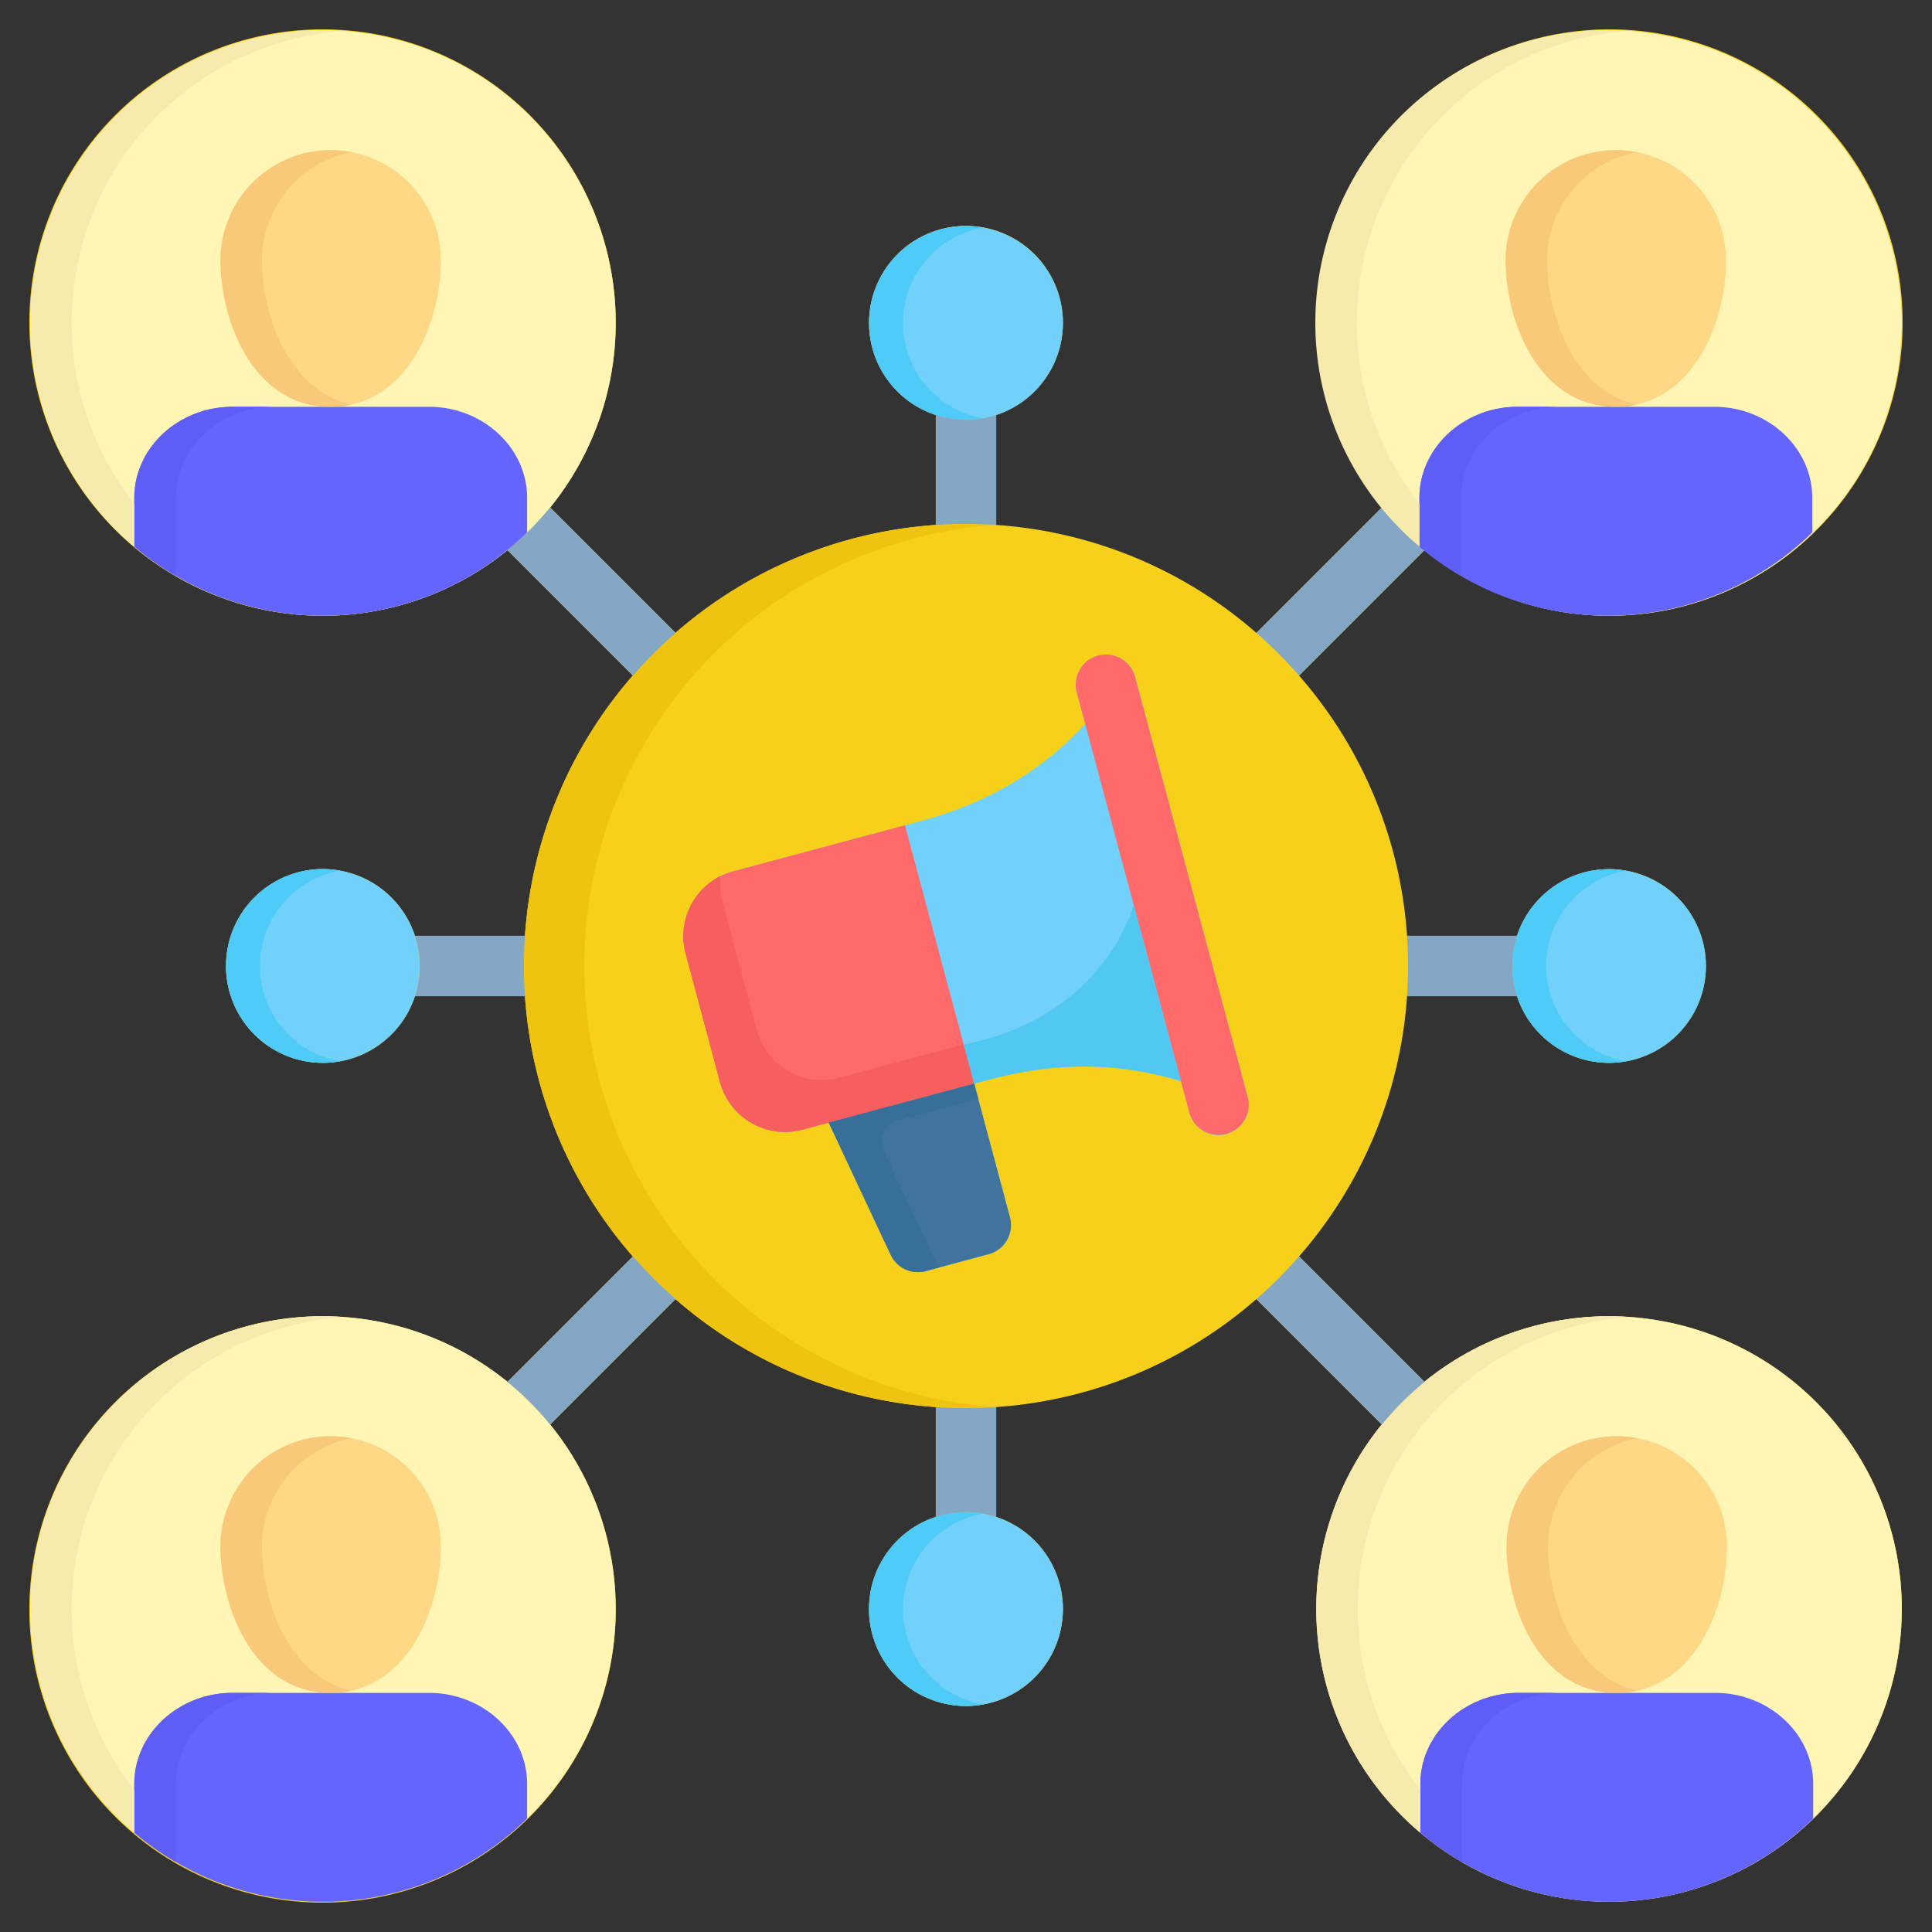 <svg xmlns="http://www.w3.org/2000/svg" version="1.1" xmlns:xlink="http://www.w3.org/1999/xlink" xmlns:svgjs="http://svgjs.com/svgjs" width="512" height="512" x="0" y="0" viewBox="0 0 512 512" style="enable-background:new 0 0 512 512" xml:space="preserve" class=""><rect x="0" y="0" width="512" height="512" fill="#333333" stroke="none"/><g><path fill="#f7d119" d="M426.412 348.824a77.209 77.209 0 0 0-48.882 17.392l-33.263-33.263A116.664 116.664 0 0 0 372.879 264h29.158a25.659 25.659 0 1 0 0-16h-29.158a116.666 116.666 0 0 0-28.612-68.953l33.263-33.262a77.7 77.7 0 1 0-11.314-11.314l-33.263 33.263A116.671 116.671 0 0 0 264 139.121v-29.155a25.688 25.688 0 1 0-16 0v29.155a116.676 116.676 0 0 0-68.953 28.612l-33.263-33.263a77.7 77.7 0 1 0-11.314 11.314l33.263 33.263A116.666 116.666 0 0 0 139.121 248h-29.155a25.664 25.664 0 1 0 0 16h29.158a116.664 116.664 0 0 0 28.612 68.953l-33.262 33.263a77.7 77.7 0 1 0 11.314 11.315l33.262-33.264A116.674 116.674 0 0 0 248 372.88v29.127a25.688 25.688 0 1 0 16 0V372.88a116.674 116.674 0 0 0 68.953-28.613l33.263 33.263a77.549 77.549 0 1 0 60.2-28.706z" data-original="#f7d119" class=""></path><circle cx="426.412" cy="426.412" r="77.588" fill="#fff5b5" data-original="#fff5b5" class=""></circle><path fill="#ffd886" d="M428.466 380.618a29.175 29.175 0 0 1 29.2 29.2c0 17.1-9.26 38.81-29.2 38.81-20.511 0-29.2-22.692-29.2-38.81a29.194 29.194 0 0 1 29.2-29.2z" data-original="#ffd886"></path><path fill="#6464ff" d="M454.508 448.63h-52.052c-14.316 0-26.041 10.871-26.041 24.145v12.9a77.389 77.389 0 0 0 104.1-3.731v-9.172c.003-13.272-11.69-24.142-26.007-24.142z" data-original="#6464ff" class=""></path><path fill="#f7c979" d="M410.264 409.82a29.2 29.2 0 0 1 23.707-28.679 29.2 29.2 0 0 0-34.707 28.679c0 16.118 8.691 38.81 29.2 38.81a25.328 25.328 0 0 0 5.482-.59c-16.56-3.657-23.682-23.631-23.682-38.22z" data-original="#f7c979"></path><path fill="#5e5ef7" d="M387.415 472.775c0-13.274 11.725-24.145 26.041-24.145h-11c-14.316 0-26.041 10.871-26.041 24.145v12.9a78.1 78.1 0 0 0 11 7.771z" data-original="#5e5ef7"></path><path fill="#f7eaad" d="M376.415 474.285a77.51 77.51 0 0 1 55.5-125.244 78.212 78.212 0 0 0-5.5-.217 77.543 77.543 0 0 0-50 136.854z" data-original="#f7eaad" class=""></path><path fill="#72d1fb" d="M330.642 290.692 318.423 245.1l-14.256-53.195a.264.264 0 0 0-.01-.03l-3.335-12.443a8 8 0 1 0-15.454 4.143l2.224 8.3c-11.675 12.563-25.954 20.992-43.537 25.7l-49.727 13.317a17.819 17.819 0 0 0-12.628 21.842l9.108 34.077a17.865 17.865 0 0 0 21.837 12.574l6.986-1.871 16.405 35a7.994 7.994 0 0 0 9.319 4.331L262 332.379a8 8 0 0 0 5.653-9.8l-9.483-35.389 4.223-1.131c17.6-4.716 34.184-4.559 50.567.475l2.224 8.3a8 8 0 1 0 15.454-4.142z" data-original="#72d1fb" class=""></path><path fill="#ff6969" d="M322.91 300.765a8 8 0 0 1-7.722-5.931l-29.82-111.259a8 8 0 1 1 15.454-4.143l29.82 111.26a8.007 8.007 0 0 1-7.732 10.073zM239.82 218.705l-45.492 12.183a17.819 17.819 0 0 0-12.628 21.846l9.108 34.077a17.865 17.865 0 0 0 21.837 12.574l45.526-12.192z" data-original="#ff6969"></path><path fill="#f75e5e" d="M222.406 285.609a17.865 17.865 0 0 1-21.837-12.574l-9.108-34.077a17.74 17.74 0 0 1-.481-6.814 17.834 17.834 0 0 0-9.277 20.59l9.108 34.077a17.865 17.865 0 0 0 21.837 12.574l45.526-12.192-2.792-10.415z" data-original="#f75e5e"></path><path fill="#41739f" d="m258.174 287.193-38.54 10.321 16.405 35a7.994 7.994 0 0 0 9.319 4.331L262 332.379a8 8 0 0 0 5.653-9.8z" data-original="#41739f"></path><path fill="#376f99" d="m247.639 333.694-13.455-28.707a5.823 5.823 0 0 1 3.766-8.1l21.294-5.7-1.07-4-38.54 10.321 16.405 35a7.994 7.994 0 0 0 9.319 4.331l3.771-1.013a7.944 7.944 0 0 1-1.49-2.132z" data-original="#376f99"></path><path fill="#51c8f2" d="m255.382 276.778 2.792 10.415 4.223-1.131c17.6-4.716 34.184-4.559 50.567.475l-12.542-46.8s-7.529 29.814-45.04 37.041z" data-original="#51c8f2"></path><path fill="#efc411" d="M154.842 256A117.305 117.305 0 0 1 264 139.121a118.416 118.416 0 0 0-8-.279 117.158 117.158 0 0 0 0 234.316c2.689 0 5.355-.1 8-.278A117.307 117.307 0 0 1 154.842 256z" data-original="#efc411"></path><path fill="#72d1fb" d="M281.688 85.588A25.688 25.688 0 1 1 256 59.9a25.7 25.7 0 0 1 25.688 25.688zm144.724 144.753A25.659 25.659 0 1 0 452.1 256a25.689 25.689 0 0 0-25.688-25.659zM256 400.725a25.688 25.688 0 1 0 25.688 25.687A25.717 25.717 0 0 0 256 400.725zM85.588 230.312A25.674 25.674 0 1 0 111.247 256a25.718 25.718 0 0 0-25.659-25.688z" data-original="#72d1fb" class=""></path><path fill="#4fcbf7" d="M68.9 256a25.725 25.725 0 0 1 21.185-25.284 25.673 25.673 0 1 0 0 50.54A25.7 25.7 0 0 1 68.9 256zM256 111.247a25.766 25.766 0 0 0 4.5-.4 25.664 25.664 0 0 1 0-50.542 25.672 25.672 0 1 0-4.5 50.944zM409.753 256a25.694 25.694 0 0 1 21.162-25.256 25.659 25.659 0 1 0 0 50.512A25.694 25.694 0 0 1 409.753 256zM239.312 426.412a25.725 25.725 0 0 1 21.188-25.285 25.688 25.688 0 1 0 0 50.57 25.724 25.724 0 0 1-21.188-25.285z" data-original="#4fcbf7"></path><circle cx="426.412" cy="85.588" r="77.588" fill="#fff5b5" data-original="#fff5b5" class=""></circle><circle cx="85.588" cy="85.588" r="77.588" fill="#fff5b5" data-original="#fff5b5" class=""></circle><circle cx="85.588" cy="426.412" r="77.588" fill="#fff5b5" data-original="#fff5b5" class=""></circle><path fill="#ffd886" d="M87.642 380.618a29.174 29.174 0 0 1 29.2 29.2c0 17.1-9.26 38.81-29.2 38.81-20.511 0-29.2-22.692-29.2-38.81a29.194 29.194 0 0 1 29.2-29.2z" data-original="#ffd886"></path><path fill="#6464ff" d="M113.684 448.63H61.632c-14.317 0-26.042 10.871-26.042 24.145v12.9a77.39 77.39 0 0 0 104.1-3.731v-9.172c.004-13.272-11.69-24.142-26.006-24.142z" data-original="#6464ff" class=""></path><path fill="#f7c979" d="M69.44 409.82a29.2 29.2 0 0 1 23.706-28.679A29.2 29.2 0 0 0 58.44 409.82c0 16.118 8.691 38.81 29.2 38.81a25.335 25.335 0 0 0 5.482-.59c-16.56-3.657-23.682-23.631-23.682-38.22z" data-original="#f7c979"></path><path fill="#5e5ef7" d="M46.59 472.775c0-13.274 11.725-24.145 26.042-24.145h-11c-14.317 0-26.042 10.871-26.042 24.145v12.9a78.077 78.077 0 0 0 11 7.771z" data-original="#5e5ef7"></path><g fill="#83a7c5"><path d="M248 372.88v29.127a25.6 25.6 0 0 1 16 0V372.88c-2.645.179-5.311.278-8 .278s-5.355-.099-8-.278zM179.047 167.733l-33.263-33.263a78.168 78.168 0 0 1-11.314 11.314l33.263 33.263a118.339 118.339 0 0 1 11.314-11.314zM332.953 344.267l33.263 33.263a78.168 78.168 0 0 1 11.314-11.314l-33.263-33.263a118.223 118.223 0 0 1-11.314 11.314zM264 139.121v-29.155a25.621 25.621 0 0 1-16 0v29.155c2.645-.179 5.311-.279 8-.279s5.355.1 8 .279zM109.966 248a25.593 25.593 0 0 1 0 16h29.158c-.18-2.645-.279-5.311-.279-8s.1-5.355.279-8zM402.037 264a25.564 25.564 0 0 1 0-16h-29.158c.18 2.645.279 5.311.279 8s-.1 5.355-.279 8zM167.733 332.953l-33.262 33.263a78.275 78.275 0 0 1 11.314 11.315l33.262-33.264a118.223 118.223 0 0 1-11.314-11.314zM344.267 179.047l33.263-33.262a78.369 78.369 0 0 1-11.314-11.314l-33.263 33.263a118.213 118.213 0 0 1 11.314 11.313z" fill="#83a7c5" data-original="#83a7c5" class=""></path></g><path fill="#f7eaad" d="M35.59 474.285a77.511 77.511 0 0 1 55.5-125.244 78.212 78.212 0 0 0-5.5-.217 77.544 77.544 0 0 0-50 136.854z" data-original="#f7eaad" class=""></path><path fill="#ffd886" d="M428.217 39.794a29.174 29.174 0 0 1 29.2 29.2c0 17.1-9.26 38.81-29.2 38.81-20.511 0-29.2-22.692-29.2-38.81a29.194 29.194 0 0 1 29.2-29.2z" data-original="#ffd886"></path><path fill="#6464ff" d="M454.259 107.805h-52.052c-14.317 0-26.042 10.872-26.042 24.146v12.9a77.389 77.389 0 0 0 104.1-3.73v-9.172c.004-13.272-11.69-24.144-26.006-24.144z" data-original="#6464ff" class=""></path><path fill="#f7c979" d="M410.015 69a29.2 29.2 0 0 1 23.706-28.679A29.2 29.2 0 0 0 399.015 69c0 16.118 8.691 38.809 29.2 38.809a25.326 25.326 0 0 0 5.481-.589c-16.559-3.662-23.681-23.635-23.681-38.22z" data-original="#f7c979"></path><path fill="#5e5ef7" d="M387.165 131.951c0-13.274 11.725-24.146 26.042-24.146h-11c-14.317 0-26.042 10.872-26.042 24.146v12.9a78.084 78.084 0 0 0 11 7.772z" data-original="#5e5ef7"></path><path fill="#f7eaad" d="M376.165 133.461a77.511 77.511 0 0 1 55.5-125.244 77.636 77.636 0 0 0-5.5-.217 77.543 77.543 0 0 0-50 136.853z" data-original="#f7eaad" class=""></path><path fill="#ffd886" d="M87.642 39.794a29.174 29.174 0 0 1 29.2 29.2c0 17.1-9.26 38.81-29.2 38.81-20.511 0-29.2-22.692-29.2-38.81a29.194 29.194 0 0 1 29.2-29.2z" data-original="#ffd886"></path><path fill="#6464ff" d="M113.684 107.805H61.632c-14.317 0-26.042 10.872-26.042 24.146v12.9a77.389 77.389 0 0 0 104.1-3.73v-9.172c.004-13.272-11.69-24.144-26.006-24.144z" data-original="#6464ff" class=""></path><path fill="#f7c979" d="M69.44 69a29.2 29.2 0 0 1 23.706-28.683A29.2 29.2 0 0 0 58.44 69c0 16.118 8.691 38.809 29.2 38.809a25.336 25.336 0 0 0 5.482-.589C76.562 103.558 69.44 83.585 69.44 69z" data-original="#f7c979"></path><path fill="#5e5ef7" d="M46.59 131.951c0-13.274 11.725-24.146 26.042-24.146h-11c-14.317 0-26.042 10.872-26.042 24.146v12.9a78.084 78.084 0 0 0 11 7.772z" data-original="#5e5ef7"></path><path fill="#f7eaad" d="M35.59 133.461A77.511 77.511 0 0 1 91.088 8.217a77.612 77.612 0 0 0-5.5-.217 77.543 77.543 0 0 0-50 136.853z" data-original="#f7eaad" class=""></path></g></svg>